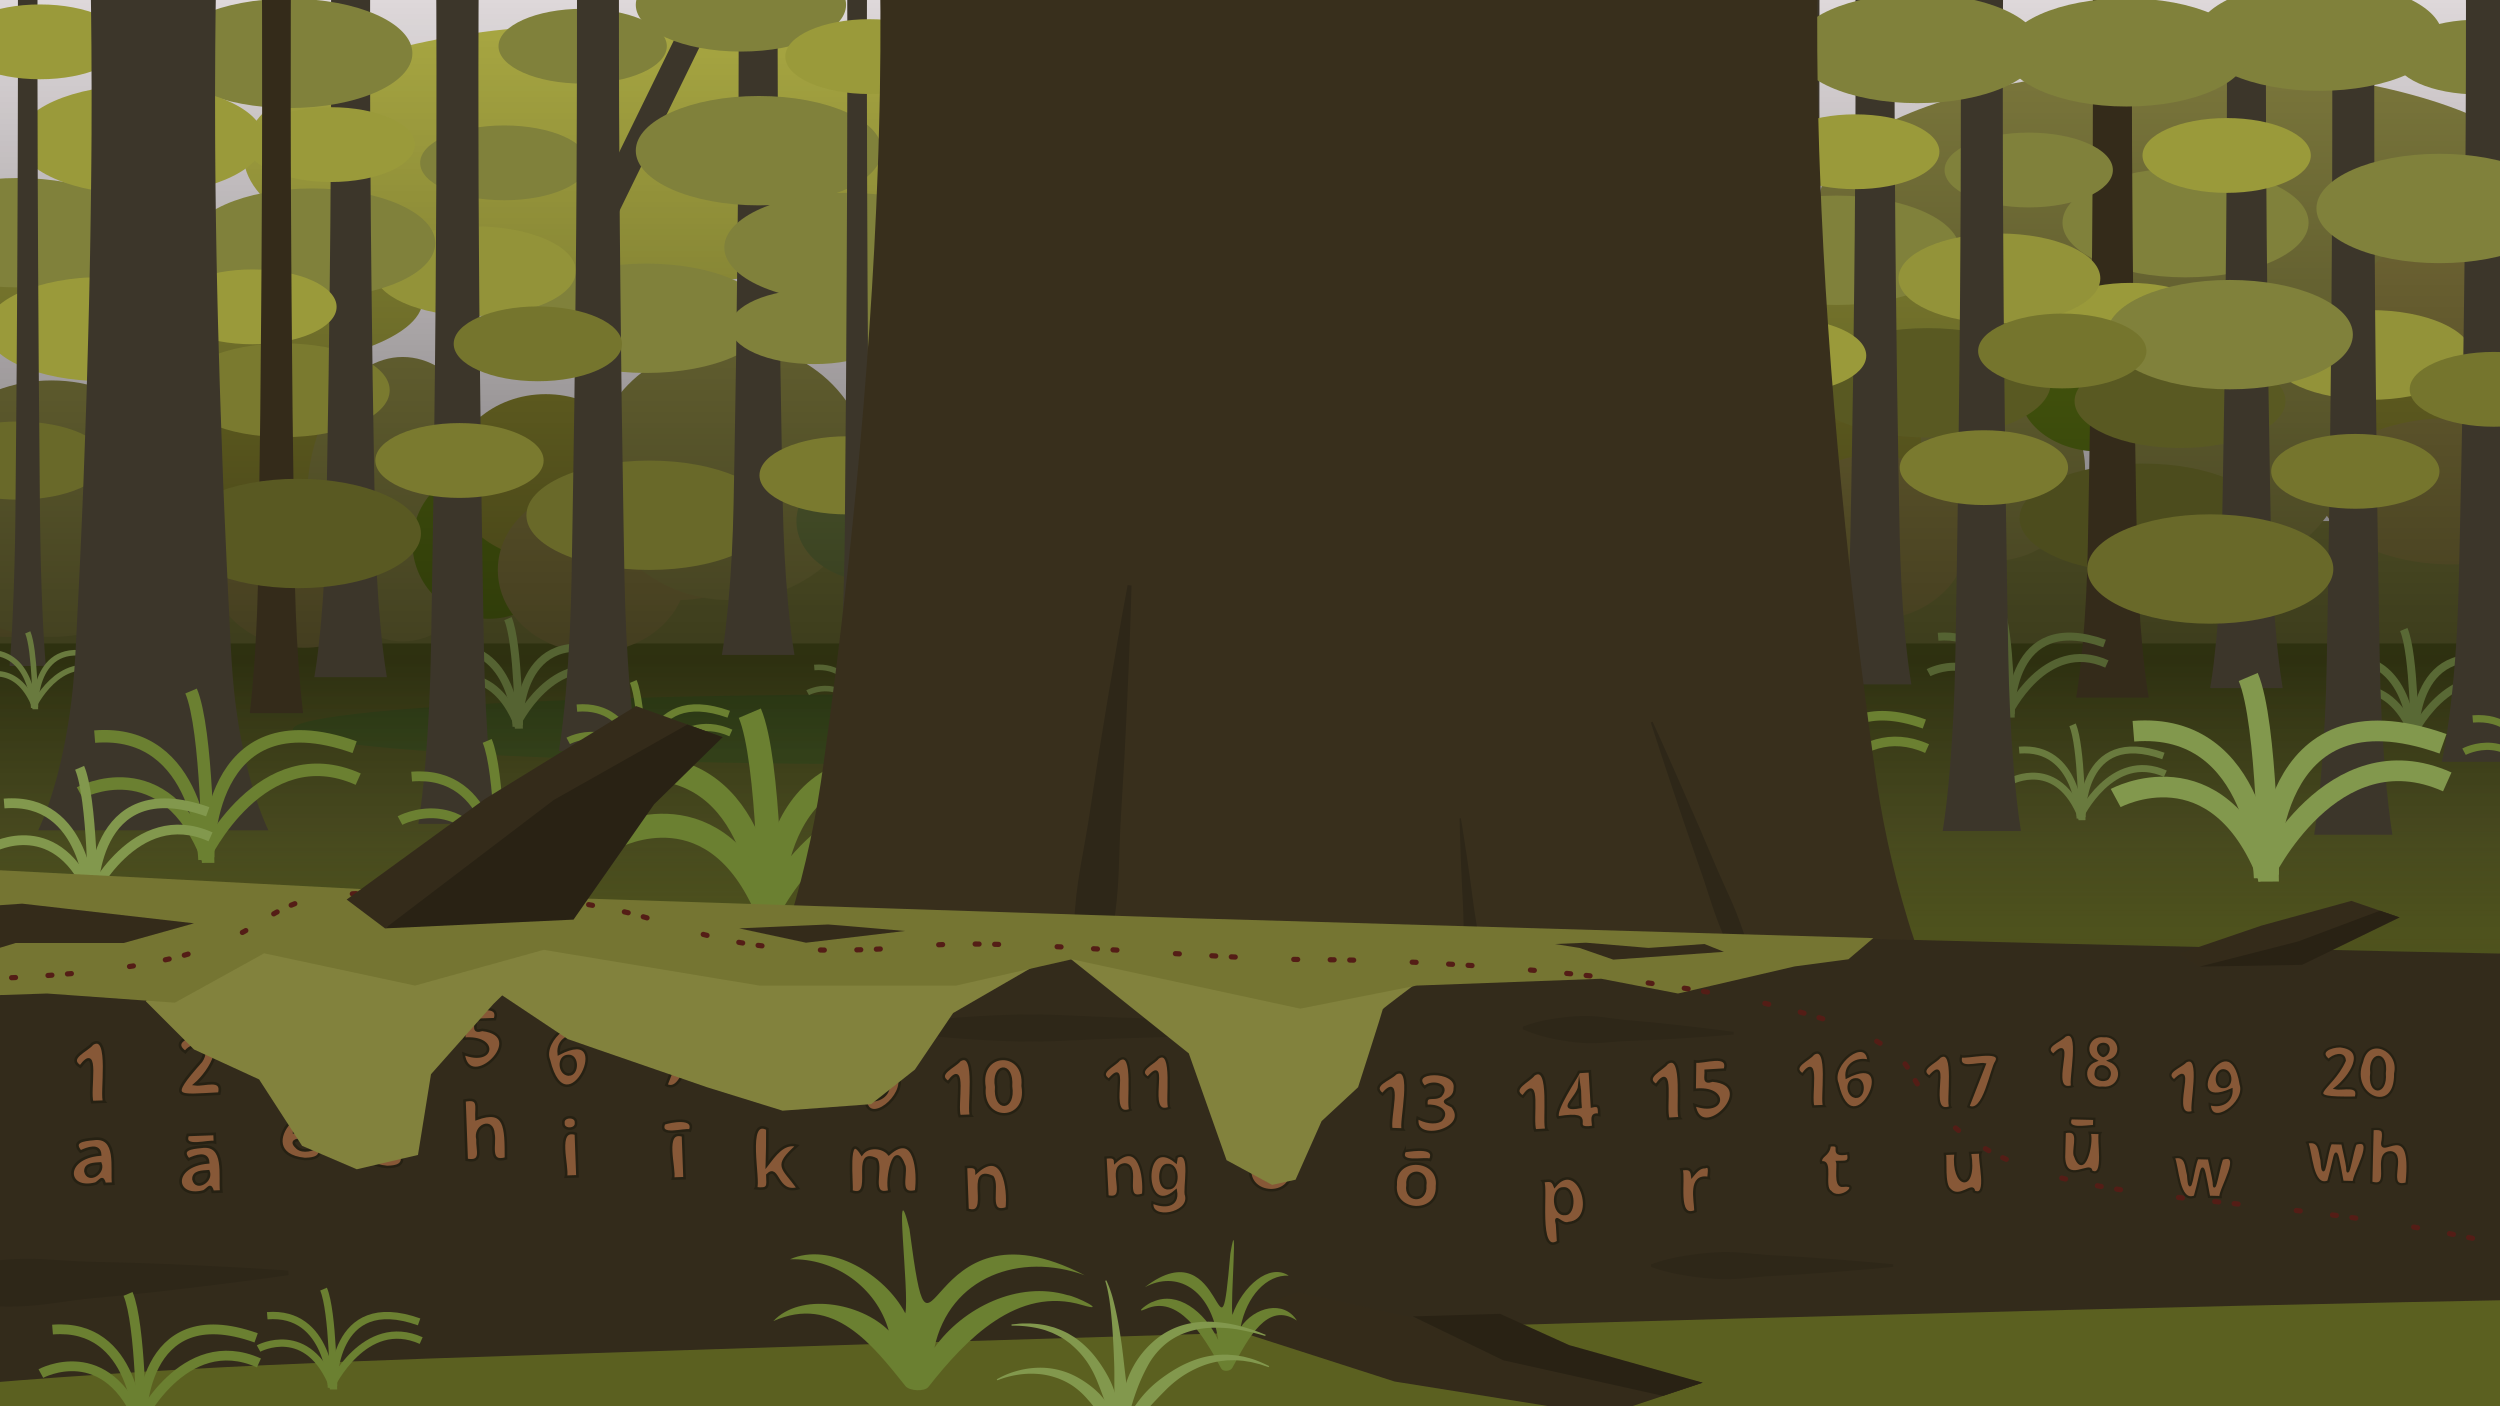 <svg xmlns="http://www.w3.org/2000/svg" xmlns:xlink="http://www.w3.org/1999/xlink" viewBox="0 0 1920 1080"><defs><style>.cls-1{opacity:0.5;}.cls-2{opacity:0.7;}.cls-3{fill:#e5dfe1;}.cls-4{fill:#5b6020;}.cls-5{fill:#b0af45;}.cls-6{fill:#787838;}.cls-7{fill:#848040;}.cls-8{fill:#979639;}.cls-9{fill:#867a3e;}.cls-10{fill:#6a783d;}.cls-11{fill:#84802c;}.cls-12{fill:#5c7312;}.cls-13{fill:#4a5e20;}.cls-14{fill:#4a6220;}.cls-15{fill:#4a6020;}.cls-16{fill:url(#linear-gradient);}.cls-17{fill:#80813b;}.cls-18{fill:#4c4c1d;}.cls-19{fill:#342b1a;}.cls-20{fill:#595922;}.cls-21{fill:#696929;}.cls-22,.cls-27,.cls-29,.cls-30,.cls-31,.cls-32,.cls-33,.cls-34,.cls-35,.cls-36,.cls-37,.cls-38,.cls-39,.cls-53{fill:none;}.cls-22,.cls-34{stroke:#556332;}.cls-22,.cls-27,.cls-29,.cls-30,.cls-31,.cls-32,.cls-33,.cls-34,.cls-35,.cls-36,.cls-37,.cls-38,.cls-39,.cls-45,.cls-46,.cls-47,.cls-48,.cls-49,.cls-50,.cls-53{stroke-miterlimit:10;}.cls-22,.cls-33{stroke-width:6.13px;}.cls-23{fill:#9a9a3a;}.cls-24{fill:#7a7a2f;}.cls-25{fill:#939339;}.cls-26{fill:#3c362a;}.cls-27{stroke:#3c362a;stroke-width:20px;}.cls-28{fill:#75752d;}.cls-29,.cls-35{stroke:#697a3e;}.cls-29,.cls-34{stroke-width:4.28px;}.cls-30,.cls-31,.cls-36,.cls-37,.cls-39{stroke:#6b8031;}.cls-30{stroke-width:9.58px;}.cls-31{stroke-width:5.59px;}.cls-32,.cls-38{stroke:#82984d;}.cls-32,.cls-36{stroke-width:7.5px;}.cls-33{stroke:#596935;}.cls-35{stroke-width:5.32px;}.cls-37{stroke-width:18.42px;}.cls-38{stroke-width:15.88px;}.cls-39{stroke-width:7.34px;}.cls-40{fill:#382f1c;}.cls-41{fill:#2e2718;}.cls-42{fill:#332b1b;}.cls-43{fill:#2e2617;}.cls-44{fill:#292214;}.cls-45,.cls-46,.cls-47,.cls-48,.cls-49,.cls-50{fill:#875837;stroke:#262113;}.cls-45{stroke-width:2.09px;}.cls-46{stroke-width:2px;}.cls-47{stroke-width:1.82px;}.cls-48{stroke-width:1.88px;}.cls-49{stroke-width:1.82px;}.cls-50{stroke-width:1.8px;}.cls-51{fill:#82823d;}.cls-52{fill:#757532;}.cls-53{stroke:#541d16;stroke-linecap:round;stroke-width:4px;stroke-dasharray:3 25 3 45 3 12;}.cls-54{fill:#6b8031;}.cls-55{fill:#82984d;}</style><linearGradient id="linear-gradient" x1="973" y1="-34" x2="973" y2="868" gradientUnits="userSpaceOnUse"><stop offset="0" stop-opacity="0"/><stop offset="0.6" stop-opacity="0.5"/><stop offset="0.74" stop-color="#1d191a" stop-opacity="0.34"/><stop offset="0.76" stop-color="#1c191a" stop-opacity="0.3"/><stop offset="0.82" stop-color="#111010" stop-opacity="0.19"/><stop offset="1" stop-opacity="0"/></linearGradient></defs><g id="fern-message"><g id="background"><rect class="cls-3" x="-47.33" y="-49.83" width="2020" height="560"/><rect class="cls-4" x="-47.33" y="484.17" width="2020" height="651"/><ellipse class="cls-5" cx="469.9" cy="119.17" rx="282.85" ry="101"/><rect class="cls-6" x="-47.33" y="400.17" width="2020" height="94"/><ellipse class="cls-7" cx="1680.46" cy="153" rx="282.85" ry="101"/><ellipse class="cls-8" cx="1429.49" cy="257.67" rx="163.83" ry="54.5"/><ellipse class="cls-8" cx="160.78" cy="230.39" rx="163.83" ry="54.5"/><ellipse class="cls-9" cx="6.13" cy="425.96" rx="75.11" ry="63.19"/><ellipse class="cls-7" cx="39.52" cy="390.64" rx="108.85" ry="98.47"/><ellipse class="cls-10" cx="153.86" cy="413.48" rx="58.76" ry="58.19"/><ellipse class="cls-11" cx="197.48" cy="362.43" rx="72.67" ry="63.26"/><ellipse class="cls-9" cx="233.35" cy="434.21" rx="72.67" ry="63.26"/><ellipse class="cls-7" cx="309.27" cy="383.4" rx="73.4" ry="109.24"/><ellipse class="cls-12" cx="375.5" cy="417.01" rx="58.76" ry="58.19"/><ellipse class="cls-11" cx="419.12" cy="365.96" rx="72.67" ry="63.26"/><ellipse class="cls-9" cx="454.99" cy="437.74" rx="72.67" ry="63.26"/><ellipse class="cls-9" cx="518.9" cy="410.25" rx="78.32" ry="50.67"/><ellipse class="cls-7" cx="560.95" cy="362.02" rx="106.28" ry="98.86"/><ellipse class="cls-10" cx="672.95" cy="400.24" rx="61.28" ry="46.66"/><ellipse class="cls-11" cx="718.44" cy="359.31" rx="75.78" ry="50.72"/><ellipse class="cls-9" cx="755.85" cy="416.86" rx="75.78" ry="50.72"/><ellipse class="cls-7" cx="1531.41" cy="360.56" rx="69.94" ry="70.15"/><ellipse class="cls-12" cx="1612.07" cy="300.08" rx="61.28" ry="46.66"/><ellipse class="cls-11" cx="1819.57" cy="325.14" rx="75.78" ry="50.72"/><ellipse class="cls-9" cx="1882.59" cy="377.21" rx="101.41" ry="56.21"/><ellipse class="cls-9" cx="1883.45" cy="241.38" rx="75.11" ry="63.19"/><ellipse class="cls-7" cx="1715.18" cy="333.84" rx="91.51" ry="100.68"/><ellipse class="cls-10" cx="1359.18" cy="391.9" rx="58.76" ry="58.19"/><ellipse class="cls-11" cx="1402.81" cy="340.84" rx="72.67" ry="63.26"/><ellipse class="cls-9" cx="1438.68" cy="412.62" rx="72.67" ry="63.26"/><ellipse class="cls-13" cx="642.71" cy="996.24" rx="696.71" ry="19.02" transform="translate(-36.07 24.22) rotate(-2.1)"/><ellipse class="cls-14" cx="699.79" cy="560.07" rx="474.88" ry="26.9"/><ellipse class="cls-15" cx="1235.67" cy="657.07" rx="172" ry="14.1"/></g><g id="shade"><rect class="cls-16" x="-54" y="-34" width="2054" height="902"/></g><g id="plants-background"><ellipse class="cls-17" cx="1678.5" cy="171" rx="94.5" ry="42"/><ellipse class="cls-18" cx="1645.5" cy="398" rx="94.5" ry="42"/><path class="cls-19" d="M1594.47,535.74c1.09-6.41,2-12.81,2.75-19.22s1.45-12.82,2.06-19.23c1.2-12.82,2.1-25.64,2.79-38.45s1.08-25.64,1.36-38.46l.71-38.45,1.27-76.91.93-76.91c.38-25.63.46-51.27.67-76.91l.24-38.45.09-38.46c.11-51.27,0-102.54-.76-153.81h31.51c-.75,51.27-.87,102.54-.77,153.81l.09,38.46.25,38.45c.21,25.64.29,51.28.66,76.91l.94,76.91,1.26,76.91.71,38.45c.29,12.82.71,25.64,1.37,38.46s1.59,25.63,2.78,38.45c.61,6.41,1.27,12.82,2.07,19.23s1.66,12.81,2.75,19.22Z"/><ellipse class="cls-20" cx="1480.5" cy="294" rx="94.5" ry="42"/><ellipse class="cls-17" cx="1410.54" cy="192.22" rx="94.5" ry="42"/><ellipse class="cls-17" cx="496.28" cy="244.43" rx="94.5" ry="42"/><ellipse class="cls-21" cx="498.78" cy="395.72" rx="94.5" ry="42"/><path class="cls-22" d="M396.7,558.13s-1.65-64.85-54-60.61"/><path class="cls-22" d="M335.39,525.12s41.77-22.64,63.1,33"/><path class="cls-22" d="M470.52,502.71c-74-26.41-72,54.17-72,54.17"/><path class="cls-22" d="M396.32,556.88s28.42-59.75,76-38.45"/><path class="cls-22" d="M398.49,559.6s-.37-65.61-8.39-84.48"/><ellipse class="cls-17" cx="13.78" cy="178.72" rx="94.5" ry="42"/><ellipse class="cls-23" cx="79.28" cy="252.72" rx="90" ry="40"/><ellipse class="cls-24" cx="218.28" cy="299.72" rx="81" ry="36"/><ellipse class="cls-25" cx="364.78" cy="208.28" rx="77.5" ry="34.44"/><ellipse class="cls-17" cx="387.3" cy="125.07" rx="64.63" ry="28.73"/><ellipse class="cls-17" cx="447.49" cy="35.48" rx="64.63" ry="28.73"/><ellipse class="cls-17" cx="239.78" cy="186.72" rx="94.5" ry="42"/><path class="cls-26" d="M429.28,576.72c1.17-7.42,2.13-14.85,3-22.28s1.57-14.85,2.23-22.28c1.28-14.85,2.25-29.71,3-44.56s1.17-29.71,1.47-44.56l.76-44.57,1.37-89.12,1-89.13c.4-29.71.49-59.41.71-89.12L443,86.54l.1-44.57c.11-59.41,0-118.83-.82-178.25h33.92c-.81,59.42-.94,118.84-.83,178.25l.1,44.57.26,44.56c.23,29.71.32,59.41.72,89.12l1,89.13,1.37,89.12.76,44.57c.31,14.85.76,29.7,1.48,44.56s1.7,29.71,3,44.56c.66,7.43,1.37,14.85,2.22,22.28s1.79,14.86,3,22.28Z"/><path class="cls-26" d="M554.41,503c1.09-6.41,2-12.82,2.76-19.23s1.45-12.82,2.06-19.23c1.2-12.81,2.09-25.63,2.78-38.45s1.08-25.64,1.37-38.45l.71-38.46,1.27-76.91.93-76.9c.37-25.64.45-51.28.66-76.91L567.2,80l.09-38.45c.1-51.27,0-102.54-.77-153.82H598c-.75,51.28-.86,102.55-.76,153.82L597.36,80l.24,38.46c.21,25.63.3,51.27.67,76.91l.93,76.9,1.27,76.91.71,38.46c.28,12.81.7,25.63,1.37,38.45s1.58,25.64,2.78,38.45c.61,6.41,1.27,12.82,2.06,19.23s1.66,12.82,2.76,19.23Z"/><path class="cls-26" d="M241.41,520.11c1.09-6.41,2-12.82,2.76-19.23s1.45-12.82,2.06-19.22c1.2-12.82,2.09-25.64,2.78-38.46s1.08-25.63,1.37-38.45l.71-38.46,1.27-76.9.93-76.91c.37-25.64.45-51.28.66-76.91l.25-38.46.09-38.45c.1-51.27,0-102.54-.77-153.82H285c-.75,51.28-.86,102.55-.76,153.82l.09,38.45.24,38.46c.21,25.63.3,51.27.67,76.91l.93,76.91,1.27,76.9.71,38.46c.28,12.82.7,25.63,1.37,38.45s1.58,25.64,2.78,38.46c.61,6.4,1.27,12.81,2.06,19.22s1.66,12.82,2.76,19.23Z"/><path class="cls-26" d="M321.28,632.72c1.17-7.42,2.13-14.85,3-22.28s1.57-14.85,2.23-22.28c1.28-14.85,2.25-29.71,3-44.56s1.17-29.71,1.47-44.56l.76-44.57,1.37-89.12,1-89.13c.4-29.71.49-59.41.71-89.12l.26-44.56.1-44.57c.11-59.41,0-118.83-.82-178.25h33.92c-.81,59.42-.94,118.84-.83,178.25l.1,44.57.26,44.56c.23,29.71.32,59.41.72,89.12l1,89.13,1.37,89.12.76,44.57c.31,14.85.76,29.7,1.48,44.56s1.7,29.71,3,44.56c.66,7.43,1.37,14.85,2.22,22.28s1.79,14.86,3,22.28Z"/><line class="cls-27" x1="462.28" y1="166.72" x2="562.78" y2="-38.78"/><ellipse class="cls-17" cx="222.21" cy="40.97" rx="94.5" ry="42"/><ellipse class="cls-17" cx="582.78" cy="115.72" rx="94.5" ry="42"/><ellipse class="cls-17" cx="569.03" cy="3.72" rx="80.75" ry="35.89"/><ellipse class="cls-23" cx="193.88" cy="235.66" rx="64.63" ry="28.73"/><ellipse class="cls-23" cx="254.07" cy="111.06" rx="64.63" ry="28.73"/><ellipse class="cls-23" cx="108.36" cy="107.31" rx="94.5" ry="42"/><ellipse class="cls-24" cx="352.88" cy="353.66" rx="64.63" ry="28.73"/><ellipse class="cls-28" cx="413.07" cy="264.06" rx="64.63" ry="28.73"/><ellipse class="cls-21" cx="13.78" cy="353.72" rx="67.5" ry="30"/><ellipse class="cls-17" cx="625.36" cy="250.89" rx="64.63" ry="28.73"/><path class="cls-19" d="M191.84,547.72c3-25.63,4.53-51.27,5.57-76.9.49-12.82.8-25.64,1-38.46l.48-38.45,1-76.91.68-76.91c.27-25.64.34-51.27.49-76.91l.18-38.45.07-38.46c.07-51.27,0-102.54-.57-153.81h23.11c-.55,51.27-.63,102.54-.56,153.81l.07,38.46.17,38.45c.16,25.64.22,51.27.49,76.91l.69,76.91,1,76.91.49,38.45c.21,12.82.51,25.64,1,38.46,1,25.63,2.53,51.27,5.57,76.9Z"/><ellipse class="cls-20" cx="228.78" cy="409.72" rx="94.5" ry="42"/><path class="cls-26" d="M7.34,511.48c.55-6.41,1-12.82,1.37-19.23l.56-9.61L9.74,473c.33-6.41.55-12.82.78-19.23s.43-12.82.59-19.23c.76-25.63.8-51.27,1.05-76.91l.66-76.9.46-76.91.34-76.91L13.78,50c.07-25.63,0-51.27-.08-76.91l-.08-38.45-.22-38.45H29.16l-.22,38.45-.09,38.45c0,25.64-.15,51.28-.08,76.91l.17,76.91.33,76.91.47,76.91.66,76.9c.25,25.64.29,51.28,1,76.91.16,6.41.33,12.82.59,19.23s.46,12.82.79,19.23l.46,9.61.56,9.61c.39,6.41.83,12.82,1.37,19.23Z"/><ellipse class="cls-23" cx="30.73" cy="32.14" rx="64.63" ry="28.73"/><path class="cls-29" d="M25.91,543.7s-1.15-45.34-37.55-42.38"/><path class="cls-29" d="M-16.72,520.61s29-15.82,43.87,23.09"/><path class="cls-29" d="M77.24,505c-51.49-18.47-50.09,37.87-50.09,37.87"/><path class="cls-29" d="M25.65,542.82s19.76-41.77,52.81-26.88"/><path class="cls-29" d="M27.15,544.72s-.25-45.87-5.83-59.06"/><path class="cls-26" d="M29.33,637.72a204.72,204.72,0,0,0,8.77-22.28q3.7-11.15,6.54-22.28a425.22,425.22,0,0,0,8.82-44.56c4.43-29.71,4.93-59.42,6.63-89.13q2.23-44.57,4-89.12c1.06-29.71,2.26-59.42,3-89.13Q69.76,192.11,70.31,103c0-14.85.13-29.71,0-44.56l-.09-22.28L70,13.85C69.83-1,69.6-15.86,69.23-30.71s-.78-29.71-1.45-44.57h100c-.68,14.86-1.1,29.71-1.46,44.57s-.59,29.7-.79,44.56l-.22,22.28-.1,22.28c-.09,14.85,0,29.71,0,44.56q.41,89.13,3.18,178.25c.79,29.71,2,59.42,3,89.13q1.83,44.56,4,89.12c1.69,29.71,2.2,59.42,6.63,89.13a422.67,422.67,0,0,0,8.82,44.56q2.85,11.15,6.53,22.28a206.78,206.78,0,0,0,8.77,22.28Z"/><path class="cls-30" d="M157.06,660.4s-2.58-101.31-84.36-94.68"/><path class="cls-30" d="M61.28,608.82s65.25-35.36,98.57,51.58"/><path class="cls-30" d="M272.37,573.83c-115.68-41.26-112.52,84.61-112.52,84.61"/><path class="cls-30" d="M156.46,658.44s44.4-93.33,118.65-60.05"/><path class="cls-30" d="M159.85,662.69s-.58-102.49-13.1-132"/><path class="cls-31" d="M492.33,599.11s-1.51-59.18-49.28-55.3"/><path class="cls-31" d="M436.38,569s38.11-20.66,57.57,30.13"/><path class="cls-31" d="M559.68,548.54C492.11,524.44,494,598,494,598"/><path class="cls-31" d="M492,598s25.93-54.51,69.3-35.08"/><path class="cls-31" d="M494,600.44s-.33-59.86-7.65-77.08"/><path class="cls-32" d="M69.23,691.24s-2-79.35-66.08-74.15"/><path class="cls-32" d="M-5.79,650.84s51.1-27.69,77.19,40.4"/><path class="cls-32" d="M159.53,623.43C68.94,591.12,71.4,689.7,71.4,689.7"/><path class="cls-32" d="M68.76,689.7s34.77-73.09,92.92-47"/><path class="cls-32" d="M71.4,693S71,612.76,61.15,589.68"/><path class="cls-33" d="M1852.7,566.47s-1.65-64.86-54-60.61"/><path class="cls-33" d="M1791.39,533.45s41.77-22.64,63.1,33"/><path class="cls-33" d="M1926.52,511.05c-74-26.42-72,54.16-72,54.16"/><path class="cls-33" d="M1852.32,565.21s28.42-59.74,76-38.44"/><path class="cls-33" d="M1854.49,567.94s-.37-65.62-8.39-84.49"/><ellipse class="cls-17" cx="650.78" cy="190.06" rx="94.5" ry="42"/><ellipse class="cls-20" cx="1674.28" cy="308.06" rx="81" ry="36"/><ellipse class="cls-25" cx="1820.78" cy="272.61" rx="77.5" ry="34.44"/><ellipse class="cls-17" cx="1873.3" cy="154.41" rx="64.63" ry="28.73"/><ellipse class="cls-17" cx="1903.49" cy="43.81" rx="64.63" ry="28.73"/><path class="cls-26" d="M1875.28,585.06c1.6-7.43,2.82-14.86,4-22.28s2.09-14.86,3-22.28c1.72-14.86,3-29.71,4-44.57.44-7.42.89-14.85,1.18-22.28s.58-14.85.78-22.28l1-44.56c.72-29.71,1.22-59.42,1.82-89.13s1-59.41,1.38-89.12q1.19-89.13,1.39-178.25c.15-59.42,0-118.83-1.1-178.25h45.23c-1.08,59.42-1.24,118.83-1.1,178.25s.61,118.83,1.39,178.25c.36,29.71.9,59.42,1.39,89.12s1.1,59.42,1.82,89.13l1,44.56c.2,7.43.4,14.86.77,22.28s.75,14.86,1.19,22.28c1,14.86,2.27,29.71,4,44.57.88,7.42,1.83,14.85,3,22.28s2.36,14.85,4,22.28Z"/><path class="cls-26" d="M1697.41,528.44c1.09-6.4,2-12.81,2.76-19.22s1.45-12.82,2.06-19.23c1.2-12.82,2.09-25.64,2.78-38.45s1.08-25.64,1.37-38.46l.71-38.45,1.27-76.91.93-76.91c.37-25.63.45-51.27.66-76.91l.25-38.45.09-38.45c.1-51.28,0-102.55-.77-153.82H1741c-.75,51.27-.86,102.54-.76,153.82l.09,38.45.24,38.45c.21,25.64.3,51.28.67,76.91l.93,76.91,1.27,76.91.71,38.45c.28,12.82.7,25.64,1.37,38.46s1.58,25.63,2.78,38.45c.61,6.41,1.27,12.82,2.06,19.23s1.66,12.82,2.76,19.22Z"/><path class="cls-26" d="M1777.28,641.06c1.17-7.43,2.13-14.86,3-22.28s1.57-14.86,2.23-22.28c1.28-14.86,2.25-29.71,3-44.57s1.17-29.7,1.47-44.56l.76-44.56,1.37-89.13,1-89.12c.4-29.71.49-59.42.71-89.13l.26-44.56.1-44.56c.11-59.42,0-118.83-.82-178.25h33.92c-.81,59.42-.94,118.83-.83,178.25l.1,44.56.26,44.56c.23,29.71.32,59.42.72,89.13l1,89.12,1.37,89.13.76,44.56c.31,14.86.76,29.71,1.48,44.56s1.7,29.71,3,44.57c.66,7.42,1.37,14.85,2.22,22.28s1.79,14.85,3,22.28Z"/><line class="cls-27" x1="1918.28" y1="175.06" x2="2018.78" y2="-30.44"/><ellipse class="cls-17" cx="1781.19" cy="27.77" rx="94.5" ry="42"/><ellipse class="cls-23" cx="1635.88" cy="245.99" rx="64.63" ry="28.73"/><ellipse class="cls-23" cx="1710.07" cy="119.39" rx="64.63" ry="28.73"/><ellipse class="cls-28" cx="1808.88" cy="361.99" rx="64.63" ry="28.73"/><ellipse class="cls-28" cx="1915.28" cy="299" rx="64.63" ry="28.73"/><ellipse class="cls-24" cx="650.78" cy="365.06" rx="67.5" ry="30"/><path class="cls-26" d="M1365.84,541.06c3-25.64,4.53-51.27,5.58-76.91.48-12.82.79-25.64,1-38.45l.48-38.46,1-76.91.68-76.9c.27-25.64.34-51.28.49-76.91l.18-38.46.07-38.45c.07-51.27,0-102.54-.57-153.82h23.11c-.55,51.28-.63,102.55-.56,153.82l.07,38.45.17,38.46c.16,25.63.22,51.27.49,76.91l.69,76.9,1,76.91.49,38.46c.21,12.81.51,25.63,1,38.45,1,25.64,2.53,51.27,5.57,76.91Z"/><path class="cls-26" d="M644.34,522.82c.55-6.41,1-12.82,1.37-19.23l.56-9.62.47-9.61c.33-6.41.55-12.82.78-19.23s.43-12.81.59-19.22c.76-25.64.8-51.27,1-76.91l.66-76.91.46-76.91.34-76.91.16-76.9c.07-25.64,0-51.28-.08-76.91L650.62-54l-.22-38.45h15.76L665.94-54l-.09,38.46c0,25.63-.15,51.27-.08,76.91l.17,76.9.33,76.91.47,76.91L667.4,369c.25,25.64.29,51.27,1,76.91.16,6.41.33,12.82.59,19.22s.46,12.82.79,19.23l.46,9.61.56,9.62c.39,6.41.83,12.82,1.37,19.23Z"/><ellipse class="cls-23" cx="667.73" cy="43.47" rx="64.63" ry="28.73"/><path class="cls-34" d="M662.91,555s-1.15-45.34-37.55-42.37"/><path class="cls-34" d="M620.28,532s29-15.83,43.87,23.08"/><path class="cls-34" d="M714.24,516.29c-51.49-18.47-50.09,37.86-50.09,37.86"/><path class="cls-34" d="M662.65,554.15s19.76-41.77,52.81-26.87"/><path class="cls-34" d="M664.15,556.06s-.25-45.87-5.83-59.07"/><path class="cls-35" d="M1597.49,628.63s-1.43-56.22-46.81-52.54"/><path class="cls-35" d="M1544.34,600s36.21-19.62,54.7,28.62"/><path class="cls-35" d="M1661.48,580.59c-64.19-22.9-62.44,46.95-62.44,46.95"/><path class="cls-35" d="M1597.16,627.54s24.64-51.79,65.84-33.32"/><path class="cls-35" d="M1599,629.9s-.32-56.87-7.27-73.23"/><path class="cls-31" d="M1948.33,607.44s-1.51-59.17-49.28-55.3"/><path class="cls-31" d="M1892.38,577.32s38.11-20.66,57.57,30.12"/><path class="cls-36" d="M382.23,670.57s-2-79.34-66.08-74.15"/><path class="cls-36" d="M307.21,630.18s51.1-27.7,77.19,40.39"/><path class="cls-36" d="M472.53,602.77C381.94,570.46,384.4,669,384.4,669"/><path class="cls-36" d="M381.76,669s34.77-73.09,92.92-47"/><path class="cls-36" d="M384.4,672.37S384,592.09,374.15,569"/><ellipse class="cls-17" cx="1873.52" cy="160.11" rx="94.5" ry="42"/><path class="cls-37" d="M588.41,705.59s-3.14-123.33-102.7-115.26"/><path class="cls-37" d="M471.8,642.8s79.44-43,120,62.79"/><path class="cls-37" d="M728.79,600.2c-140.82-50.23-137,103-137,103"/><path class="cls-37" d="M587.69,703.2s54-113.62,144.44-73.1"/><path class="cls-37" d="M591.8,708.39s-.69-124.79-15.94-160.67"/><path class="cls-38" d="M1738.92,674.33s-3.07-120.64-100.46-112.75"/><path class="cls-38" d="M1624.86,612.91s77.7-42.12,117.38,61.42"/><path class="cls-38" d="M1876.23,571.23c-137.75-49.13-134,100.76-134,100.76"/><path class="cls-38" d="M1738.21,672s52.87-111.14,141.29-71.51"/><path class="cls-38" d="M1742.24,677.06s-.69-122.06-15.6-157.15"/><ellipse class="cls-17" cx="1712.5" cy="257" rx="94.5" ry="42"/><ellipse class="cls-21" cx="1697.5" cy="437" rx="94.5" ry="42"/><path class="cls-22" d="M1542.47,549.63s-1.65-64.86-54-60.61"/><path class="cls-22" d="M1481.15,516.61s41.77-22.64,63.1,33"/><path class="cls-22" d="M1616.29,494.21c-74.06-26.42-72,54.16-72,54.16"/><path class="cls-22" d="M1542.08,548.37s28.43-59.74,76-38.44"/><path class="cls-22" d="M1544.25,551.1s-.37-65.62-8.39-84.49"/><ellipse class="cls-25" cx="1535.54" cy="213.77" rx="77.5" ry="34.44"/><ellipse class="cls-17" cx="1558.06" cy="130.57" rx="64.63" ry="28.73"/><ellipse class="cls-17" cx="1633.18" cy="40.27" rx="93.45" ry="41.54"/><path class="cls-26" d="M1412.17,525.6c1.1-6.4,2-12.81,2.76-19.22s1.45-12.82,2.06-19.23c1.2-12.82,2.1-25.64,2.78-38.45s1.09-25.64,1.37-38.46l.71-38.45,1.27-76.91.93-76.91c.37-25.63.46-51.27.67-76.91l.24-38.45.09-38.45c.1-51.28,0-102.55-.76-153.82h31.51c-.75,51.27-.87,102.54-.77,153.82l.09,38.45.24,38.45c.22,25.64.3,51.28.67,76.91l.93,76.91,1.27,76.91.71,38.45c.29,12.82.7,25.64,1.37,38.46s1.58,25.63,2.78,38.45c.61,6.41,1.27,12.82,2.06,19.23s1.67,12.82,2.76,19.22Z"/><path class="cls-26" d="M1492,638.22c1.18-7.43,2.13-14.86,3-22.28s1.56-14.86,2.22-22.28c1.29-14.86,2.25-29.71,3-44.57s1.17-29.71,1.48-44.56l.76-44.56,1.37-89.13,1-89.12c.4-29.71.49-59.42.72-89.13l.26-44.56.1-44.56c.11-59.42,0-118.84-.83-178.25H1539c-.81,59.41-.93,118.83-.82,178.25l.09,44.56.27,44.56c.22,29.71.31,59.42.71,89.13l1,89.12,1.36,89.13.77,44.56c.3,14.85.75,29.71,1.47,44.56s1.71,29.71,3,44.57c.66,7.42,1.37,14.85,2.22,22.28s1.8,14.85,3,22.28Z"/><ellipse class="cls-17" cx="1472.54" cy="37.22" rx="94.5" ry="42"/><ellipse class="cls-23" cx="1368.65" cy="273.15" rx="64.63" ry="28.73"/><ellipse class="cls-23" cx="1424.83" cy="116.55" rx="64.63" ry="28.73"/><ellipse class="cls-24" cx="1523.65" cy="359.15" rx="64.63" ry="28.73"/><ellipse class="cls-28" cx="1583.83" cy="269.55" rx="64.63" ry="28.73"/><path class="cls-19" d="M1326.6,571.22c3.05-25.64,4.54-51.27,5.58-76.91.49-12.82.79-25.64,1-38.45l.49-38.46,1-76.91.69-76.9c.27-25.64.33-51.28.48-76.91l.18-38.46.07-38.45c.07-51.27,0-102.54-.56-153.82h23.1c-.54,51.28-.63,102.55-.56,153.82l.07,38.45.18,38.46c.15,25.63.21,51.27.49,76.91l.68,76.9,1,76.91.48,38.46c.21,12.81.52,25.63,1,38.45,1,25.64,2.54,51.27,5.58,76.91Z"/><path class="cls-39" d="M1389.48,622.43s-2-77.68-64.68-72.59"/><path class="cls-39" d="M1316,582.88s50-27.11,75.58,39.55"/><path class="cls-39" d="M1477.9,556.05c-88.7-31.64-86.28,64.87-86.28,64.87"/><path class="cls-39" d="M1389,620.92s34-71.55,91-46"/><path class="cls-39" d="M1391.62,624.19s-.44-78.59-10-101.19"/></g><g id="tree"><path class="cls-40" d="M535.89,858.39c1.88-2.52,3.62-5,5.3-7.58s3.28-5.06,4.92-7.59q4.8-7.58,9.07-15.17c5.77-10.11,11-20.22,15.91-30.34s9.39-20.22,13.6-30.34c2.14-5,4.09-10.11,6.1-15.17s3.86-10.11,5.62-15.17c.89-2.53,1.81-5,2.68-7.58l2.55-7.59c1.72-5.05,3.28-10.11,4.85-15.17q4.63-15.16,8.55-30.34,7.83-30.35,13-60.68c1.74-10.11,3.25-20.23,4.6-30.34L636.76,555c1.39-10.11,2.62-20.23,3.93-30.34l1.95-15.17,1.83-15.17q7.44-60.69,13.22-121.36c7.78-80.91,13.51-161.82,16.43-242.73l.53-15.17.43-15.17c.32-10.11.46-20.22.69-30.34.31-20.22.5-40.45.4-60.68s-.43-40.45-1.09-60.68-1.61-40.45-3.3-60.68H1400c-1.69,20.23-2.65,40.45-3.31,60.68s-1,40.45-1.08,60.68.09,40.46.4,60.68c.22,10.12.37,20.23.69,30.34l.42,15.17.54,15.17c2.92,80.91,8.64,161.82,16.43,242.73q5.84,60.68,13.22,121.36l1.83,15.17,1.94,15.17c1.32,10.11,2.55,20.23,3.93,30.34l4.13,30.34c1.35,10.11,2.86,20.23,4.6,30.34q5.21,30.35,13,60.68,3.93,15.18,8.55,30.34c1.57,5.06,3.13,10.12,4.85,15.17l2.55,7.59c.86,2.53,1.79,5,2.68,7.58,1.76,5.06,3.74,10.12,5.62,15.17s4,10.12,6.1,15.17c4.21,10.12,8.69,20.23,13.6,30.34s10.14,20.23,15.91,30.34q4.29,7.59,9.07,15.17c1.64,2.53,3.17,5.06,4.91,7.59s3.43,5.06,5.31,7.58Z"/><path class="cls-41" d="M1352.8,774.77a277.42,277.42,0,0,1-14.87-25.86q-6.77-13.18-12.68-26.71t-10.55-27.52c-3.07-9.35-6-18.74-9.3-28l-9.68-27.86-9.47-27.95c-6.22-18.66-12.47-37.32-18.45-56.08l1.4-.54c8.19,17.91,16.11,35.92,24,53.92L1305,635.2l11.57,27.14c3.84,9,7.94,18,12,27s7.57,18.15,10.7,27.48,6,18.75,8.57,28.29a280,280,0,0,1,6.38,29.14Z"/><path class="cls-41" d="M829,799.34c-1.45-7.52-2.3-15-3-22.44s-1.12-14.86-1.41-22.26c-.53-14.81-.42-29.54.25-44.22.35-7.33.89-14.65,1.69-21.94s1.86-14.55,3.09-21.79c2.49-14.48,5.32-28.93,7.46-43.45l6.64-43.54,7.08-43.49c4.91-29,9.78-58,15.22-86.87l3,.32c-.72,29.41-2,58.77-3.28,88.13l-2.17,44-2.61,44c-.95,14.65-1.2,29.37-1.79,44-.31,7.34-.79,14.66-1.54,22s-1.74,14.56-2.93,21.81c-2.42,14.49-5.39,28.92-9,43.28-1.83,7.18-3.81,14.35-6,21.49S835,792.6,832,799.66Z"/><path class="cls-41" d="M1133,758.55a129.27,129.27,0,0,1-4.52-16q-1.79-8-3-16.11a142.76,142.76,0,0,1-1.45-16.25c-.16-5.45-.27-10.91-.55-16.34l-.83-16.31-.68-16.33c-.39-10.89-.79-21.78-1-32.68l1-.1c1.78,10.76,3.38,21.54,5,32.32l2.32,16.17,2.17,16.19c.72,5.4,1.61,10.78,2.45,16.16a142.93,142.93,0,0,1,1.55,16.25q.32,8.16,0,16.39a129.07,129.07,0,0,1-1.52,16.52Z"/></g><g id="fallen-tree"><path class="cls-42" d="M-47.5,665.5q31.52,3.11,63,5.48c21,1.65,42,3.11,63,4.5q63,4.13,126.07,7.11t126.06,5.1l126.06,4.18L708.88,700,961,707.71q126.06,3.85,252.13,7.24l126.06,3.52,126.06,3.3q252.12,6.56,504.25,11.6V997.63q-252.12,4.75-504.25,11.6l-126.06,3.3-126.06,3.52q-126.08,3.6-252.13,7.24L708.88,1031l-252.13,8.14-126.06,4.18q-63,2.19-126.06,5.1t-126.07,7.11c-21,1.39-42,2.85-63,4.5s-42,3.41-63,5.48Z"/><path class="cls-43" d="M81.51,743.75c2.84-1.31,5.67-2.38,8.5-3.38s5.66-1.89,8.49-2.74c5.66-1.68,11.31-3,17-4.26a278.86,278.86,0,0,1,33.91-4.87c5.65-.46,11.3-.69,16.94-.61s11.29.46,16.93,1c11.29,1.2,22.57,2.79,33.85,3.57L234,733.75,251,735.11l16.93,1.52,16.92,1.62c22.57,2.31,45.14,4.57,67.7,7.5l0,3.5c-22.61,2.6-45.21,4.52-67.8,6.5l-16.95,1.37-17,1.27-16.95,1.11-16.94,1c-11.3.61-22.6,2-33.9,3.07-5.65.5-11.3.8-16.95.79s-11.29-.32-16.93-.86a279.29,279.29,0,0,1-33.84-5.37c-5.63-1.31-11.27-2.75-16.9-4.51-2.82-.89-5.63-1.81-8.45-2.87s-5.63-2.15-8.44-3.5Z"/><path class="cls-41" d="M-78.56,986.75c3.07-1.44,6.16-2.65,9.24-3.78s6.18-2.17,9.28-3.15c6.18-2,12.38-3.57,18.59-5.06a337.57,337.57,0,0,1,37.31-6.5c6.23-.73,12.47-1.23,18.72-1.42s12.52-.08,18.79.22c12.54.66,25.09,1.71,37.62,2l18.79.44,18.79.55,18.8.7,18.81.81c25.08,1.22,50.15,2.39,75.26,4.24l.12,3.5c-24.89,3.68-49.82,6.68-74.74,9.74l-18.69,2.19-18.7,2.07-18.71,1.92L72,997c-12.47,1.15-24.92,3.12-37.38,4.7-6.23.76-12.46,1.34-18.71,1.59s-12.51.23-18.78,0a337.49,337.49,0,0,1-37.69-3.75c-6.29-1-12.59-2.2-18.91-3.68-3.15-.76-6.31-1.55-9.47-2.47s-6.33-1.88-9.51-3.09Z"/><path class="cls-41" d="M679.5,788.5c15.13-2.87,30.25-4.64,45.38-6.07s30.25-2.34,45.37-2.93,30.25-.54,45.38.1,30.25,1.47,45.37,1.9l45.38,1.35,45.37,1.65c30.25,1.23,60.5,2.42,90.75,4v2c-30.25,1.58-60.5,2.77-90.75,4l-45.37,1.65L861,797.5c-15.12.43-30.25,1.22-45.37,1.9s-30.25.7-45.38.1S740,798,724.88,796.57s-30.25-3.2-45.38-6.07Z"/><path class="cls-41" d="M1169.52,788.5a108.56,108.56,0,0,1,20.4-5.57,176.59,176.59,0,0,1,20.33-2.43,110.42,110.42,0,0,1,20.24.6c6.74.81,13.47,1.84,20.21,2.4l20.21,1.85,20.21,2.15c13.47,1.56,26.94,3.09,40.4,5l0,2c-13.54,1.25-27.07,2.11-40.6,3l-20.29,1.15-20.29.85c-6.76.23-13.53.92-20.29,1.4a111.48,111.48,0,0,1-20.26-.4,176.31,176.31,0,0,1-20.17-3.43,107.92,107.92,0,0,1-20.1-6.57Z"/><path class="cls-41" d="M1268,971a138.38,138.38,0,0,1,23.25-6.07A230.77,230.77,0,0,1,1314.5,962a145.55,145.55,0,0,1,23.25.1c7.75.64,15.5,1.5,23.25,1.9l23.25,1.35L1407.5,967c15.5,1.23,31,2.42,46.5,4v2c-15.5,1.58-31,2.77-46.5,4l-23.25,1.65L1361,980c-7.75.4-15.5,1.26-23.25,1.9a145.55,145.55,0,0,1-23.25.1,230.77,230.77,0,0,1-23.25-2.93A138.38,138.38,0,0,1,1268,973Z"/><polygon class="cls-19" points="928 1015 1071 1061 1232.69 1086.86 1307.67 1061.88 997.34 992.43 928 1015"/><polygon class="cls-44" points="1277.15 1072.05 1307.67 1061.88 1205 1033 1152 1009 1085 1011 1154.42 1044.69 1277.15 1072.05"/><polygon class="cls-19" points="1673.19 732.54 1736.68 710.88 1805.81 691.87 1842.9 704.59 1689.15 742.38 1673.19 732.54"/><polygon class="cls-44" points="1827.81 699.41 1842.9 704.59 1810.85 720.18 1768 741 1689.15 742.38 1765 723 1827.81 699.41"/></g><g id="legend"><path class="cls-45" d="M80.24,846.09l-9.45.35c-3-8.68,5.61-46.94-9.13-27.24-10.75-6.65,5.49-12.51,9.18-17.51C85.85,792.2,77.15,842.26,80.24,846.09Z"/><path class="cls-45" d="M80.44,909.31c-1.87-6.88-3.11-2.38-6.91-.28-22.89,6.19-25.81-19.9,3.32-22.39-.57-8-9.48-4.81-15-2.18-6.9-8,2.34-9.06,9.65-9.75,19.62-3,14.07,23,15.49,34.36Zm-3.33-15.73c-4.67.34-11.71.17-11.44,6.11C67.62,908.41,80.15,901,77.11,893.58Z"/><path class="cls-45" d="M168.43,839.92c-33.07,1.62-40.2,4.75-14-24.89,7.48-10.68-5.13-16.29-12.16-7-10.26-7,1.09-12.28,9.41-12.84,26.17,1.29,9.53,27.91-1.75,37.5C156.73,833.67,171.64,827.1,168.43,839.92Z"/><path class="cls-45" d="M163.4,915.33c-1.87-6.88-3.1-2.38-6.91-.29-22.89,6.2-25.8-19.89,3.33-22.38-.57-8-9.49-4.81-15-2.18-6.89-8,2.34-9.06,9.65-9.75,19.62-3,14.08,23,15.5,34.36Zm-19.26-43.74,20.72-.76.24,6.45C160.56,875.76,139.58,883.07,144.14,871.59Zm15.93,28c-4.67.35-11.7.17-11.43,6.12C150.58,914.42,163.12,907,160.07,899.59Z"/><path class="cls-46" d="M241.81,784c1,11.48-15.1,8.75-.89,14,15.76,17-28.73,31.45-26,10.77,5.35,2.38,13.22,4,18.16.39,6.32-8.19-5.15-11.4-11.89-10-2.3-9.77,4.9-4.55,10-8.54,7.11-8.9-7.33-11.67-12.54-5.8C204.16,772.69,243,769,241.81,784Z"/><path class="cls-46" d="M234.12,890.14c-46-4.52,9.91-64.25,12.82-15.22-2.91,1.66-29.68-3.39-18.64,6.63,4.59,3.83,12,1.37,17-1.06C247.44,888.64,241.47,890,234.12,890.14Zm-2.27-27.54c-4.1.16-5.9,3.1-6,7.14C233,871.11,246.08,866.77,231.85,862.6Z"/><path class="cls-46" d="M308.76,814.33c-7.17-1.82-4.6,4.77-4.83,9.06C283,826.11,310,811,277.11,815.49c-3.51-5,15-30.4,16.94-34.6l8.31-.31,1,26.91C309.74,806.08,308.58,809.55,308.76,814.33Zm-14.22-6.52c-.47-4.72.06-12-.48-16.19C293,800.49,275.19,811,294.54,807.81Z"/><path class="cls-46" d="M297.27,896.27c-46-4.52,9.91-64.25,12.81-15.22-2.9,1.66-29.67-3.39-18.64,6.63,4.6,3.83,12,1.37,17-1.06C310.59,894.77,304.61,896.13,297.27,896.27Zm-12.94-42.68C290,853,308.78,848,304.4,859,300.06,857.59,280,864.59,284.33,853.59ZM295,868.73c-4.11.16-5.91,3.1-6,7.14C296.17,877.24,309.23,872.9,295,868.73Z"/><path class="cls-46" d="M370.37,790.9c37.1,4.38-10.6,49.71-14.35,18.35,23.78,9.23,26.25-13.8.44-11.47l.81-21.88c6.21,1.55,27-6.48,22.88,6.84l-14.75.54C365.51,788.25,363,793.3,370.37,790.9Z"/><path class="cls-46" d="M388.59,889.66c-13.91,4.32-8-11.14-9.63-18.79-.72-12.53-14.85-6.25-12.22,4.17-.47,8,4.6,18.19-8.36,15.73l-1.67-45.56c12.11-2.55,8.83,4.37,9.25,14.06C388.48,850.93,388.58,865.28,388.59,889.66Z"/><path class="cls-46" d="M421.58,814.23c-6.32-15.53,23.63-39.18,25.39-18.41-9.57-2.32-19,3-17.83,13.47C475,785.2,435.35,870.66,421.58,814.23Zm15.29,11c7.13-.12,7-14.82-.4-14.24C428.25,811.13,429.35,825.09,436.87,825.22Z"/><path class="cls-46" d="M432.67,862.57c-.88-5.82,10.18-6.22,9.72-.35C443.11,868.14,432.24,868.44,432.67,862.57Zm10.82,40.86-8.93.32c2-7.25-8.32-38.36,7.73-33Z"/><path class="cls-46" d="M511.72,833.32l13.93-35.69c-6.35-1.23-23.48,5.83-19.95-6.89,3.23,2,35.42-6.71,29.72,4.59C531,801,525.09,840.75,511.72,833.32Z"/><path class="cls-46" d="M509.9,862.87c5.1-1.87,24.45-5.55,20.08,5.44C525.63,866.87,505.53,873.87,509.9,862.87Zm15.85,42-8.93.33c2-7.25-8.33-38.36,7.73-33.06Z"/><path class="cls-46" d="M596.54,797.21c13.29-1.48,18.22,15.95,5.42,20.77,10.73,3.7,12.45,19.24.43,22.39-15.8,6.55-29.54-14.2-12.09-22.15C578.51,812.37,583.48,795.86,596.54,797.21Zm-6.06,32c-.44,5.41,7.44,6.77,10.54,3.88C607.54,824.61,590.79,817.21,590.48,829.2Zm6-25.37c-6.67.13-5.17,8.85.06,10.37C601.78,812.66,603.2,803.85,596.48,803.83Z"/><path class="cls-46" d="M589,894.79c5.54-7.16,12.69-17.95,23.15-14.94-18,16.26-11.19,16.09.79,32.75-16.92,4.91-15-18.94-23.59-10.2.33,8.86,1.31,11.41-8.93,10.2,3.25-5-8.4-55.11,8.93-45.58C589.45,872.34,589.2,890,589,894.79Z"/><path class="cls-46" d="M690.13,826.11c6.33,15.55-23.66,39.17-25.39,18.4,9.55,2.42,19-3,17.83-13.44C636.7,855.18,676.32,769.67,690.13,826.11Zm-15.29-11c-7.19.06-7,14.81.4,14.23C683.46,829.24,682.36,815.27,674.84,815.15Z"/><path class="cls-46" d="M683.16,914.87c-16.11,5.06-5.25-17.16-10.12-24.45-20.06-9.91,0,31.81-19.2,24.44,1-4.24-4.29-48.23,8-28.56,5-6.81,16.26-5.62,20.78,0,20.6-18.46,23,14.64,20.94,28.57-14.09,3.8-7.6-11.4-9-19.14C686.71,873.45,680.34,906.3,683.16,914.87Z"/><path class="cls-46" d="M745.93,856.88l-9,.33c-2.91-8.31,5.37-45-8.75-26.09-10.29-6.37,5.26-12,8.79-16.77C751.3,805.26,743,853.21,745.93,856.88Z"/><path class="cls-46" d="M785.43,834c4.93,28.26-31.92,29.47-29.34,1.08C751.13,806.71,788,805.54,785.43,834Zm-20.32.75c-1.53,18.55,14.12,18,11.33-.42C777.81,815,762,817.38,765.11,834.75Z"/><path class="cls-46" d="M773.25,927.93c-16,5.67-5.77-17-11.08-24.06-21.45-9.64.3,31.63-19.13,25.16l-1.2-32.73c3.6-.17,8.1-1.17,8.17,3.9C770.66,881.51,774.94,912.77,773.25,927.93Z"/><path class="cls-47" d="M868.17,852.36c-19.71,8.19.91-43.57-16.51-23.14-9.43-5.64,4.62-11,7.75-15.35C872.35,805.42,865.44,849.06,868.17,852.36Z"/><path class="cls-47" d="M898.14,850.81c-19.71,8.19.9-43.57-16.52-23.14-9.42-5.64,4.62-10.95,7.76-15.35C902.31,803.87,895.4,847.51,898.14,850.81Z"/><path class="cls-47" d="M877.94,917.31c-17.13,6.46-1.46-22.18-14.11-23.11-14.65,1.35,4.41,28.86-13.3,24.53L849,889c3.26-.2,7.34-1.17,7.47,3.43C875,875.21,879.26,903.53,877.94,917.31Z"/><path class="cls-47" d="M911,918.27c3.17,14.45-28.51,19.7-25.92,5.19,8.53,3.76,20.2,3.55,18-9-25.79,23-26.61-44.4,0-22.08l.61-3.81C916.47,881.74,908.75,914.21,911,918.27Zm-13.76-5.67c8.83.66,8.06-18.77-.41-17.87C889.63,893.78,888.71,913.26,897.27,912.6Z"/><path class="cls-46" d="M969,859.44l-9-.33c-2.3-8.5,8.64-44.45-6.82-26.66-9.8-7.1,6.12-11.57,10-16.09C978.18,808.35,966.37,855.56,969,859.44Z"/><path class="cls-46" d="M1009.27,860.91c-50.71.06-21-5.29-9-31.67-.33-7.74-10-4.53-13.73-.68-9.31-7.38,1.9-11.65,9.89-11.6,24.91,3.06,7.15,27.32-4.29,35.69C998.53,854.12,1013.23,848.88,1009.27,860.91Z"/><path class="cls-46" d="M991.89,897.87c1,22.67-34.26,20.94-31.74-1.15C959.05,874.1,994.41,875.9,991.89,897.87Zm-22.63-.82c-2.11,12.78,14.71,13.46,13.5.49C984.89,884.87,968.05,884.23,969.26,897.05Z"/><path class="cls-46" d="M1077.56,867.49l-9-.33c-2.3-8.5,8.64-44.45-6.82-26.66-9.8-7.11,6.12-11.57,10-16.09C1086.7,816.4,1074.88,863.61,1077.56,867.49Z"/><path class="cls-46" d="M1117.33,835.66c.18,11.53-15.7,7.63-1.91,14,14.48,18.14-31,29.26-26.74,8.83,5.17,2.77,12.9,4.95,18.09,1.72,6.9-7.7-4.31-11.75-11.13-10.81-1.58-9.91,5.22-4.18,10.62-7.78,7.73-8.36-6.46-12.18-12.09-6.7C1080.61,821.69,1119.56,820.86,1117.33,835.66Z"/><path class="cls-46" d="M1103.64,910.93c1,22.67-34.26,20.93-31.74-1.16C1070.8,887.16,1106.15,889,1103.64,910.93Zm-24.85-27c7.21-.9,24.79-3.75,19.63,6.9C1094.19,889,1073.63,894.56,1078.79,883.9Zm2.22,26.2c-2.12,12.78,14.71,13.46,13.49.5C1096.63,897.93,1079.8,897.28,1081,910.1Z"/><path class="cls-46" d="M1187.92,867.63l-9,.55c-3.1-8.24,4.31-45.07-9.37-25.88-10.43-6.12,5-12.1,8.39-17C1192.07,815.9,1184.88,864,1187.92,867.63Z"/><path class="cls-46" d="M1228.21,856.3c-7.21-1.65-4.49,4.88-4.61,9.17-20.83,3.22,5.74-12.58-27-7.25-3.63-4.89,14.3-30.75,16.1-35l8.31-.5,1.63,26.87C1229,848,1227.92,851.53,1228.21,856.3Zm-14.38-6.17c-.58-4.72-.22-12-.86-16.18C1212.15,842.85,1194.57,853.76,1213.83,850.13Z"/><path class="cls-46" d="M1204.85,939.33c-5.71,2.17-11.37-8.48-9,1.1l.81,13.25c-16.77,10.82-8.26-42-11.78-46.55,5.22-.46,7.26-1.33,9.18,3.71C1212.16,888.62,1228.57,936.92,1204.85,939.33Zm-4.26-26.6c-9.23-.11-7.6,20.78,1.3,19.53C1209.44,933,1209.63,911.71,1200.59,912.73Z"/><path class="cls-46" d="M1290.28,858.76l-9,.54c-3.11-8.24,4.3-45.07-9.37-25.87-10.44-6.12,5-12.11,8.39-17C1294.43,807,1287.24,855.15,1290.28,858.76Z"/><path class="cls-46" d="M1315.21,829.84c37.2,3.49-9.41,49.94-13.9,18.68,24,8.66,25.91-14.42.16-11.48l.29-21.89c6.25,1.4,26.81-7.11,23,6.3l-14.74.89C1310.3,827.31,1307.87,832.41,1315.21,829.84Z"/><path class="cls-46" d="M1309.49,896.3c5.13-2.12,2.26,6.37,2.86,8.48-15.46-3.06-10.29,16.84-10.17,25.39-15.45,6.9-8.21-25.25-10.9-32.16,5-.73,7.76-.81,8.4,5C1302.09,900.16,1304.94,896.22,1309.49,896.3Z"/><path class="cls-48" d="M1401.08,849.47l-8.52.32c-2.75-7.83,5-42.35-8.26-24.58-9.69-6,5-11.28,8.28-15.8C1406.12,800.85,1398.29,846,1401.08,849.47Z"/><path class="cls-48" d="M1411.11,832c-5.95-14.63,22.25-36.91,23.91-17.34-9-2.19-17.87,2.79-16.79,12.69C1461.88,804.7,1423.11,885.14,1411.11,832Zm14.42,10.35c6.71-.11,6.59-14-.39-13.41C1417.4,829,1418.44,842.18,1425.53,842.3Z"/><path class="cls-48" d="M1415.36,910.65c15-1.92-2.57,13.25-9.62,4.51-6.16-3.41,1.87-24.73-7.17-22.28-1.11-5.75,6-5.18,6.58-13.14,12.17-1.94-2.23,9,14.26,6,1.73,7.91-2.54,6.39-8.4,6.64C1412.16,895.57,1408.74,911.75,1415.36,910.65Z"/><path class="cls-49" d="M1497.89,850.31c-19.83,7.9,1.55-43.55-16.17-23.38-9.35-5.78,4.77-10.88,8-15.23C1502.75,803.44,1495.2,847,1497.89,850.31Z"/><path class="cls-49" d="M1511.66,849.8l12.64-32.41c-5.77-1.12-21.32,5.3-18.12-6.25,2.93,1.82,32.16-6.11,27,4.16C1529.19,820.42,1523.8,856.54,1511.66,849.8Z"/><path class="cls-49" d="M1516,915.06c-.42-7.61-11.16,6.85-18.64-1.59-4.83-3.82-2.79-21.82-3.67-27.34l8.1-.3C1499,912,1518,916.68,1513,885.41l8.11-.3C1519,888.82,1528.15,921,1516,915.06Z"/><path class="cls-50" d="M1591.54,834.27c-20.13,6.61,4.2-43.06-14.59-24.16-8.9-6.3,5.4-10.49,8.84-14.6C1599.23,788.13,1589.09,830.8,1591.54,834.27Z"/><path class="cls-50" d="M1615.63,795.75c12-1,16.06,14.77,4.42,18.83,12.77,5,8.19,22.37-5.4,20.78-13.37,1.39-17.66-16.28-5.11-20.83C1599,809,1603.89,794.24,1615.63,795.75Zm-6.18,28.68c-.51,4.87,6.55,6.26,9.42,3.74C1624.92,820.68,1610,813.63,1609.45,824.43Zm6-22.72c-6,0-4.86,7.86-.18,9.34C1620,809.78,1621.48,801.88,1615.43,801.71Z"/><path class="cls-50" d="M1606,899.53c.28-7.8-19.93,10.73-20.81-10.79l.48-19.24c12.74-3.12,6.57,10.46,7.62,17.43,6.86,20.14,14.15-8.45,11.56-17l8.06.2C1610.59,873.72,1617.66,906.12,1606,899.53Zm-15.47-40.73,17.9.44-.14,5.57C1602,865,1586,868.45,1590.49,858.8Z"/><path class="cls-50" d="M1684.28,854c-20.13,6.62,4.2-43.05-14.59-24.16-8.9-6.29,5.4-10.48,8.83-14.59C1692,807.83,1681.82,850.5,1684.28,854Z"/><path class="cls-50" d="M1720.88,832.74c4.83,14.34-23.45,33.93-23.86,15.16,8.45,2.7,17.23-1.64,16.78-11.11C1670.74,855.81,1712.53,781.24,1720.88,832.74ZM1707.72,822c-6.47-.34-7.13,12.94-.42,12.82C1714.7,835.19,1714.48,822.57,1707.72,822Z"/><path class="cls-50" d="M1696.57,919.18c-6.26-34.25-4.23-23-10.9-.27-13,5.58-13-23.66-16.32-29.93,10-2.38,9.3,6.5,11.11,13.35,1.55,21.33,3.65-6.27,7.13-12.9l8.87.22c.68,3.51,3.47,15,3.78,18.52.09,11.85,4.31-14.94,6.43-18.27,16.78-5.71-2.23,24.15-1.33,29.5Z"/><path class="cls-50" d="M1809.23,843c-45.7.59-19-4.55-8.48-28.45-.38-7-9.08-4-12.38-.46-8.47-6.55,1.59-10.52,8.79-10.56,22.47,2.49,6.73,24.55-3.49,32.21C1799.48,837,1812.67,832.14,1809.23,843Z"/><path class="cls-50" d="M1839.53,824.46c.49,33.39-36,17.35-25.51-9C1818.57,794.66,1843.72,806.18,1839.53,824.46Zm-18.31-.45c-2.4,16.6,11.71,17,10.21.25C1833.73,806.91,1819.36,808.21,1821.22,824Z"/><path class="cls-50" d="M1799.06,907.67c-6.27-34.25-4.24-23-10.9-.27-13,5.58-13-23.66-16.33-29.93,10-2.38,9.3,6.49,11.11,13.35,1.56,21.32,3.65-6.27,7.14-12.9l8.86.22c.69,3.51,3.47,15,3.78,18.52.1,11.85,4.31-14.94,6.44-18.27,16.77-5.71-2.24,24.15-1.34,29.5Z"/><path class="cls-50" d="M1848.31,908.89c-17.23,5.22,0-22.32-12.22-23.94-14.58.28,2.17,28.88-15,23.26l1-41.07c8.05-.74,8.77.89,7.84,8.57C1826.05,892.5,1854,855.8,1848.31,908.89Z"/></g><g id="moss"><polygon id="fm-moss-3" class="cls-51" points="349 740 436 798 459 806 543 835 601 853 669 848 702.65 821.42 732 778 796 741 425 717 349 740"/><path id="fm-moss-2" class="cls-51" d="M942,891l35,19,18-4,20-45,28-26s19-59,19-60c0-.48,26-20,26-20l-81,8L830,730l-12,3,95,76Z"/><polygon id="fm-moss-1" class="cls-51" points="112 769 149 806 199 829 232 880 274 898 321 887 331 825 379 771 425 726 143 726 112 769"/></g><g id="moss-static"><polygon class="cls-52" points="-50 665.76 364.78 687.36 909.77 705.06 1438.67 720.47 1419.56 736.73 1378.28 742.21 1288.7 763.01 1229.75 751.67 1087.86 756.93 998.54 774.65 823.2 736.73 734.23 756.93 583.28 756.93 417.52 729.48 318.7 756.93 202.86 732.14 134.28 770.07 36.19 763.01 -130.11 768.53 -98.11 678.65 -50 665.76"/><polygon class="cls-19" points="-39 697.94 -40 740 12 724.23 95 724.23 149 709.11 17 694 -39 697.94"/><polygon class="cls-19" points="1194 725 1218 724 1266 728 1309 725 1324 731 1239 737 1213 728 1194 725"/><path class="cls-19" d="M567.67,713S634,710,636,710s59,5,59,5l-76,9Z"/></g><g id="ants"><path id="fm-ants" class="cls-53" d="M1972.67,969c-259.85-73.07-436.44-17.67-506.34-147-35.86-66.36-354.29-85.31-456.39-85-73.8.2-236.6-16.27-294.48-11-122.73,11.17-164.83-4.77-216.24-20.41-82.07-25-198.31-20.07-226.85-19.22C161.68,689.7,248.49,754.78-100.48,753"/></g><g id="fallen-tree-front"><polygon class="cls-19" points="266.22 690.85 372.19 613.75 488.44 542.24 555 566.15 295.65 713 266.22 690.85"/><polygon class="cls-44" points="527.91 556.42 555 566.15 502.35 617.71 440.47 706.27 295.65 713 425.32 614.34 527.91 556.42"/></g><g id="plants-foreground"><path class="cls-54" d="M885.67,999.68c18.44-8.17,39.13,6.9,49.91,29.43-5.72-39.85-32.21-53.59-56.37-40.5,62.1-48.12,56.74,75.8,65.71-25.88,6.2-36.84-.09,35.6,1.56,47.12,7.67-21.79,28.21-40.09,43.25-30.17-16.84-.79-32.41,15.57-37,39.81,10.68-15.85,33.23-21.33,43.27-5.3-22.65-15-37.16,13.26-49.54,36.25-1.55,2.89-7.21,3.16-8.61.51-14-26.58-33.46-56.7-57.87-45.65C870.12,1009.58,882.43,1000.27,885.67,999.68Z"/><path class="cls-54" d="M819.8,994.65c-37.75-11.24-80.13,9.48-102.2,40.46,11.7-54.8,66-73.7,115.44-55.7-127.17-66.18-116.2,104.26-134.58-35.59-12.69-50.68.21,49-3.18,64.81-15.72-30-57.78-55.15-88.58-41.5,34.49-1.09,66.39,21.41,75.85,54.76-21.88-21.8-68.06-29.34-88.63-7.29,46.39-20.65,76.1,18.24,101.45,49.86,3.19,4,14.78,4.35,17.64.71,28.71-36.57,68.52-78,118.52-62.8C851.66,1008.26,826.45,995.46,819.8,994.65Z"/><path class="cls-36" d="M106.41,1095.27s-2-79.34-66.07-74.15"/><path class="cls-36" d="M31.39,1054.88s51.1-27.7,77.2,40.39"/><path class="cls-36" d="M196.71,1027.47c-90.59-32.31-88.12,66.26-88.12,66.26"/><path class="cls-36" d="M105.94,1093.73s34.77-73.09,92.92-47"/><path class="cls-36" d="M108.59,1097.07s-.45-80.28-10.26-103.36"/><path class="cls-31" d="M254.51,1065.78s-1.5-59.17-49.27-55.3"/><path class="cls-31" d="M198.57,1035.66s38.11-20.66,57.57,30.12"/><path class="cls-31" d="M321.86,1015.21c-67.56-24.1-65.72,49.42-65.72,49.42"/><path class="cls-31" d="M254.16,1064.63s25.93-54.51,69.3-35.07"/><path class="cls-31" d="M256.14,1067.12s-.34-59.87-7.65-77.08"/><path class="cls-55" d="M858.79,1110.1c-3.17-11.42-6.23-22.44-10-33.09-1.9-5.31-3.84-10.55-5.94-15.73a79,79,0,0,0-7.68-14.84,67.92,67.92,0,0,0-10.94-12.5l-1.57-1.38a15.72,15.72,0,0,0-1.62-1.31l-3.37-2.47a62.25,62.25,0,0,0-7.32-4.09l-1.9-.93c-.64-.3-1.31-.51-2-.77-1.32-.49-2.63-1-4-1.47a72.73,72.73,0,0,0-8.3-2,89.15,89.15,0,0,0-17.25-1.4l-.07-.93,4.39-.44a40.51,40.51,0,0,1,4.41-.33l4.45,0a15,15,0,0,1,2.22.08l2.23.16a69.08,69.08,0,0,1,8.89,1.23c1.47.32,2.92.76,4.38,1.14.73.2,1.47.36,2.18.62l2.13.79a68.11,68.11,0,0,1,8.33,3.73l3.92,2.37a19.21,19.21,0,0,1,1.9,1.29l1.86,1.36a74.92,74.92,0,0,1,13,12.88,106.6,106.6,0,0,1,10,15.33,75.38,75.38,0,0,1,6.51,17,98.2,98.2,0,0,1,2.8,17.82,74.92,74.92,0,0,1-.79,17.94Z"/><path class="cls-55" d="M765.52,1059.32a64.17,64.17,0,0,1,14.55-6.17,66.91,66.91,0,0,1,15.78-2.68,59,59,0,0,1,31.58,7.29,79.57,79.57,0,0,1,13.57,9.48l3,2.85a18.14,18.14,0,0,1,1.4,1.51l1.34,1.57a56.59,56.59,0,0,1,4.82,6.63c1.48,2.29,2.67,4.73,3.94,7.11s2.18,4.93,3.13,7.44,1.67,5.09,2.34,7.68,1.11,5.23,1.45,7.89l-.88.33c-1.64-2.14-3.06-4.33-4.48-6.5s-2.94-4.27-4.32-6.41-2.93-4.15-4.35-6.22l-2.25-3c-.74-1-1.43-2-2.25-3-1.57-1.92-3-3.91-4.63-5.74-.8-.92-1.51-1.94-2.34-2.83l-2.41-2.74a58,58,0,0,0-10.92-9.66,54.54,54.54,0,0,0-13.18-6.3,55.78,55.78,0,0,0-14.58-2.73,65.58,65.58,0,0,0-15.1.85,68.91,68.91,0,0,0-7.48,1.66,57.24,57.24,0,0,0-7.28,2.48Z"/><path class="cls-55" d="M971.69,1026l-5.1-1.45-5.13-1.3-5.15-1.15c-1.73-.32-3.45-.67-5.18-1a101.84,101.84,0,0,0-20.79-1.35c-13.76.47-27.16,5-37,14a57.12,57.12,0,0,0-12.13,15.67,139.51,139.51,0,0,0-8.25,18.37,196,196,0,0,0-6.05,19.71q-2.5,10.13-4.44,20.66l-.94,0a86.5,86.5,0,0,1-1.12-21.68,100.82,100.82,0,0,1,3.66-21.62,73.64,73.64,0,0,1,9.23-20.28,72.22,72.22,0,0,1,15.24-16.6,59.12,59.12,0,0,1,19.92-10.3,68.46,68.46,0,0,1,10.9-2.16,84.13,84.13,0,0,1,11-.42,106.14,106.14,0,0,1,21.39,3.21c1.74.43,3.46.94,5.18,1.41l5.12,1.6,5,1.82,5,2Z"/><path class="cls-55" d="M858.26,1108a79.47,79.47,0,0,1,6.8-17.22,106.28,106.28,0,0,1,10-15.64,82.14,82.14,0,0,1,13-13.44A118.41,118.41,0,0,1,903.51,1051a86.43,86.43,0,0,1,17.21-7.61,67.53,67.53,0,0,1,18.52-3l2.34,0h1.16l1.17.09,4.64.36c1.54.2,3.06.5,4.59.74.76.14,1.52.24,2.27.41l2.24.6c6,1.38,11.61,3.92,17.06,6.54l-.38.86-4.27-1.43-2.12-.71c-.7-.25-1.45-.38-2.17-.57l-4.32-1.08c-1.45-.32-2.93-.49-4.39-.74l-2.18-.34c-.73-.1-1.47-.12-2.2-.18-1.47-.1-2.93-.24-4.4-.3l-4.39.08-1.09,0-1.09.12-2.17.23a62.36,62.36,0,0,0-16.79,4.18,79.93,79.93,0,0,0-15.27,8.07,87.29,87.29,0,0,0-13.22,11.22c-4.09,4.1-8.07,8.31-12,12.59-8,8.58-15.4,17.76-23.11,27.24Z"/><path class="cls-55" d="M861.51,1112.33a162.53,162.53,0,0,1-3.12-16.16q-1.17-8.07-1.88-16.14c-.49-5.37-.71-10.76-.69-16.15s.07-10.8-.11-16.19-.41-10.78-.71-16.16-.61-10.75-1.06-16.12-1-10.72-1.76-16c-.17-1.33-.39-2.66-.63-4s-.47-2.64-.75-3.95a65.44,65.44,0,0,0-2-7.78l.86-.36a85.23,85.23,0,0,1,5.43,15.49c1.39,5.29,2.52,10.64,3.52,16s1.84,10.75,2.62,16.15,1.38,10.8,2,16.21,1.29,10.82,1.9,16.23a136.48,136.48,0,0,1,.79,16.29q-.11,8.17-.86,16.33a122.36,122.36,0,0,1-2.55,16.32Z"/></g></g></svg>